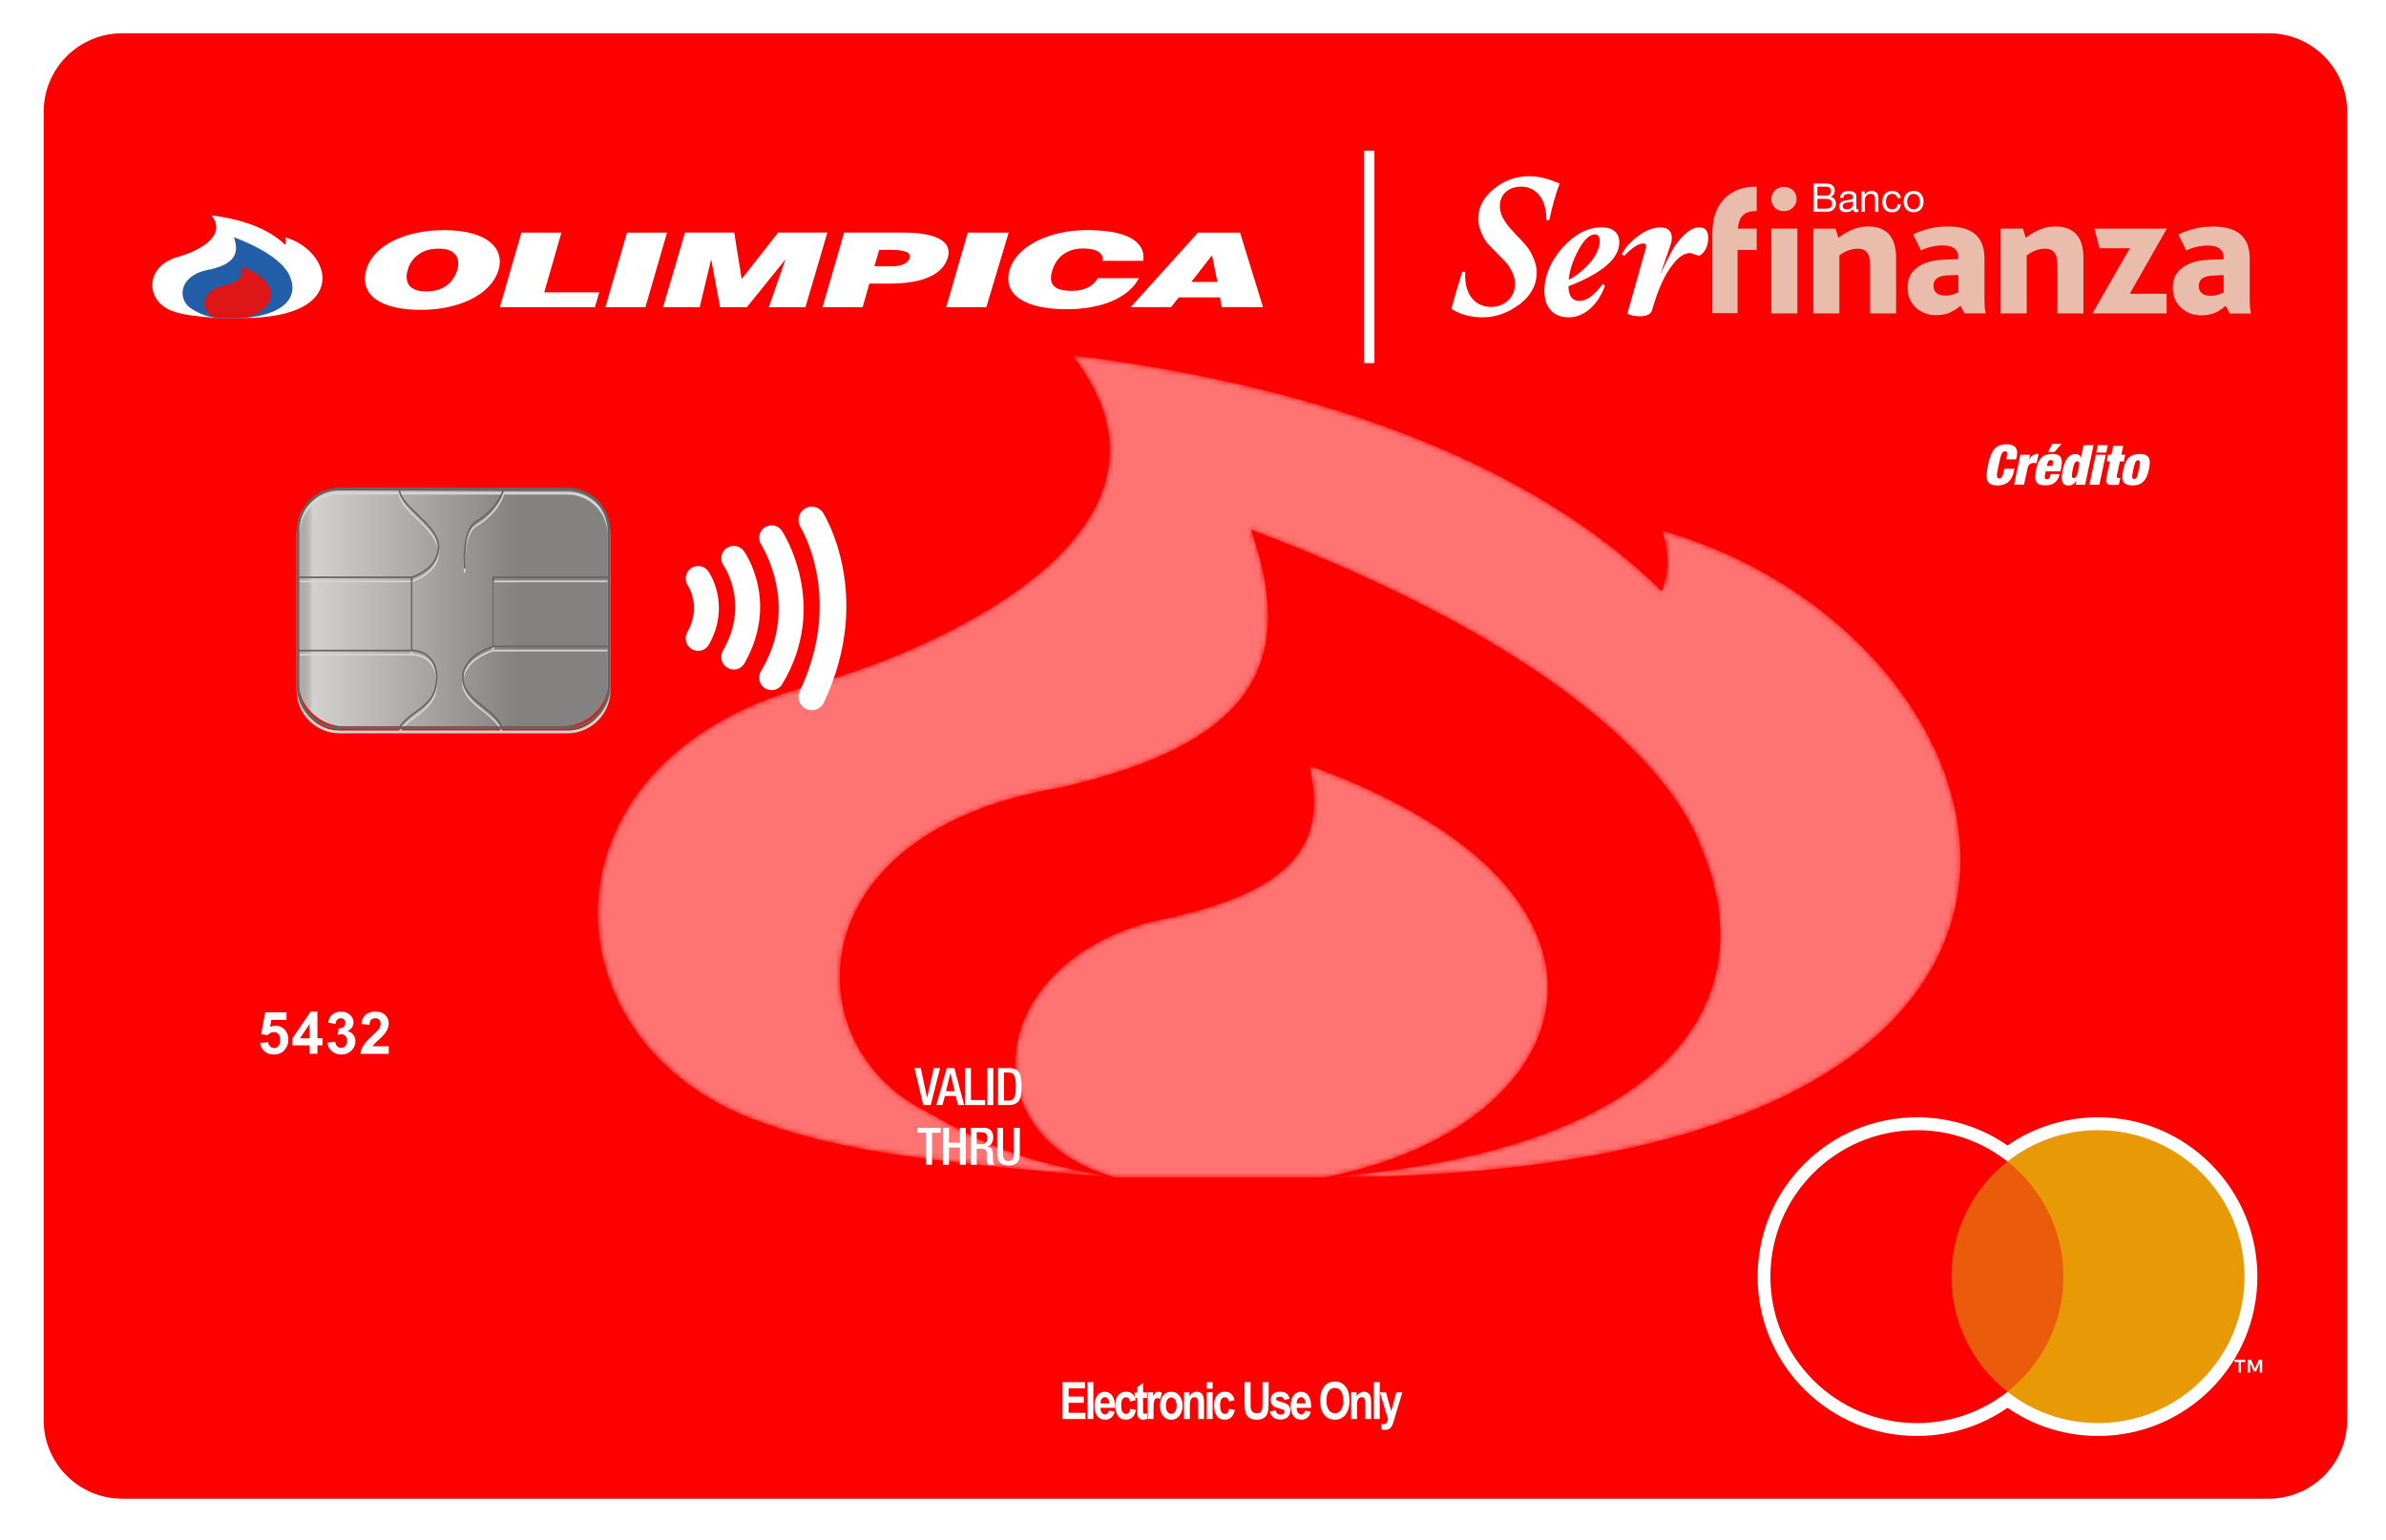 <?xml version="1.0" encoding="utf-8"?>
<!-- Generator: Adobe Illustrator 28.1.0, SVG Export Plug-In . SVG Version: 6.00 Build 0)  -->
<svg version="1.1" id="Capa_1" xmlns="http://www.w3.org/2000/svg" xmlns:xlink="http://www.w3.org/1999/xlink" x="0px" y="0px"
	 viewBox="0 0 463.2 298.99" style="enable-background:new 0 0 463.2 298.99;" xml:space="preserve">
<style type="text/css">
	.st0{clip-path:url(#SVGID_00000088122507203213672620000009595541139688989363_);fill:#FF0000;}
	.st1{opacity:0.45;}
	.st2{filter:url(#Adobe_OpacityMaskFilter);}
	
		.st3{clip-path:url(#SVGID_00000170958337773928593440000013812893823140857527_);fill:url(#SVGID_00000103260124515055242740000011940657416415953815_);}
	
		.st4{clip-path:url(#SVGID_00000170958337773928593440000013812893823140857527_);mask:url(#SVGID_00000012458473222321708470000010380405737588728230_);fill:url(#SVGID_00000013885747032649947920000008760550356612797343_);}
	.st5{filter:url(#Adobe_OpacityMaskFilter_00000049907548564498722070000006814485038111913887_);}
	
		.st6{clip-path:url(#SVGID_00000165938876770276135070000011693841991156194444_);fill:url(#SVGID_00000122707900253943320270000014863027857762232755_);}
	
		.st7{clip-path:url(#SVGID_00000165938876770276135070000011693841991156194444_);mask:url(#SVGID_00000023967729854000424980000002566098561226424471_);fill:url(#SVGID_00000145058397862339752500000000857751060296316566_);}
	.st8{fill:none;}
	.st9{fill:#FFFFFF;}
	.st10{fill-rule:evenodd;clip-rule:evenodd;fill:#FFFFFF;}
	.st11{fill:#235FA9;}
	.st12{fill:#DE1617;}
	.st13{fill:#A7120B;}
	.st14{fill:#EABCAC;}
	.st15{fill:#FFFFFF;stroke:#FFFFFF;stroke-width:2.001;stroke-miterlimit:10;}
	.st16{fill:#EA5B0C;}
	.st17{fill:#FF0000;}
	.st18{fill:#E89906;}
	.st19{fill:url(#SVGID_00000005258184769950116740000006472727455569387943_);}
	.st20{fill:#D6D5D4;}
	.st21{fill:#666462;}
	.st22{fill:none;stroke:#FFFFFF;stroke-width:5.181;stroke-linecap:round;stroke-linejoin:round;stroke-miterlimit:10;}
	.st23{fill:none;stroke:#FFFFFF;stroke-width:4.835;stroke-linecap:round;stroke-linejoin:round;stroke-miterlimit:10;}
</style>
<g>
	<g>
		<g>
			<defs>
				<path id="SVGID_1_" d="M455.65,275.78c0,8.42-6.82,15.24-15.24,15.24H23.72c-8.42,0-15.24-6.83-15.24-15.24V21.7
					c0-8.42,6.83-15.24,15.24-15.24h416.69c8.42,0,15.24,6.82,15.24,15.24V275.78z"/>
			</defs>
			<clipPath id="SVGID_00000052093008269961607880000009453004923145882256_">
				<use xlink:href="#SVGID_1_"  style="overflow:visible;"/>
			</clipPath>
			<path style="clip-path:url(#SVGID_00000052093008269961607880000009453004923145882256_);fill:#FF0000;" d="M22.62,291.02h417.96
				c8.33,0,15.07-6.75,15.07-15.07V21.52c0-8.33-6.75-15.07-15.07-15.07H22.62c-8.33,0-15.07,6.75-15.07,15.07v254.43
				C7.54,284.28,14.29,291.02,22.62,291.02z"/>
		</g>
		<g class="st1">
			<g>
				<defs>
					<path id="SVGID_00000098184352098265603980000005431094456454423987_" d="M322.55,103.01c1.46,3.18,1.59,8.11,0.06,11.79
						c-20.71-20.5-57.27-38.77-114.44-45.8c26.34,33.75-25.31,57.09-51.42,64.25c-53.82,14.64-51.65,69.9-8.78,84.74
						c16.37,5.94,35.56,7.82,68.11,10.65h0.24c-19.23-3.33-25.44-6.58-36.98-13.06c-25.09-12.79-24.83-54.11,26.52-62.63
						c34.2-7.92,47.05-21.73,36.98-50.1c56.62,21.36,81.31,45.13,87.45,61.78c12.86,30.49-7.27,58.92-73.02,63.99
						C425.21,228.38,395.1,123.49,322.55,103.01"/>
				</defs>
				<clipPath id="SVGID_00000035511149254944909120000006696044109198177199_">
					<use xlink:href="#SVGID_00000098184352098265603980000005431094456454423987_"  style="overflow:visible;"/>
				</clipPath>
				<defs>
					<filter id="Adobe_OpacityMaskFilter" filterUnits="userSpaceOnUse" x="33.79" y="-70.55" width="460.55" height="438.76">
						<feColorMatrix  type="matrix" values="1 0 0 0 0  0 1 0 0 0  0 0 1 0 0  0 0 0 1 0"/>
					</filter>
				</defs>
				
					<mask maskUnits="userSpaceOnUse" x="33.79" y="-70.55" width="460.55" height="438.76" id="SVGID_00000136374787120350998410000003633047877539095175_">
					<g class="st2">
						
							<radialGradient id="SVGID_00000103946260878215142570000014397259176624817055_" cx="-76.394" cy="268.129" r="1.792" gradientTransform="matrix(-48.657 -84.276 -84.276 48.657 19137.805 -19294.506)" gradientUnits="userSpaceOnUse">
							<stop  offset="0" style="stop-color:#FFFFFF"/>
							<stop  offset="1" style="stop-color:#000000"/>
						</radialGradient>
						
							<polygon style="clip-path:url(#SVGID_00000035511149254944909120000006696044109198177199_);fill:url(#SVGID_00000103946260878215142570000014397259176624817055_);" points="
							183.49,368.21 33.79,108.92 344.64,-70.55 494.34,188.74 						"/>
					</g>
				</mask>
				
					<radialGradient id="SVGID_00000122708757984017747970000008718632484170132890_" cx="-76.394" cy="268.129" r="1.792" gradientTransform="matrix(-48.657 -84.276 -84.276 48.657 19137.805 -19294.506)" gradientUnits="userSpaceOnUse">
					<stop  offset="0" style="stop-color:#FFFFFF"/>
					<stop  offset="1" style="stop-color:#FFFFFF"/>
				</radialGradient>
				
					<polygon style="clip-path:url(#SVGID_00000035511149254944909120000006696044109198177199_);mask:url(#SVGID_00000136374787120350998410000003633047877539095175_);fill:url(#SVGID_00000122708757984017747970000008718632484170132890_);" points="
					183.49,368.21 33.79,108.92 344.64,-70.55 494.34,188.74 				"/>
			</g>
			<g>
				<defs>
					<path id="SVGID_00000063608553165083355710000007586650344171422085_" d="M257.04,228.65c50.56-9.69,65.93-55.26-2.89-79.99
						c3.96,16.22-4.31,25.08-30.51,30.29c-32.44,8.5-35.58,41.7-7.18,49.7H257.04z"/>
				</defs>
				<clipPath id="SVGID_00000171694768330514405820000015977610565501347475_">
					<use xlink:href="#SVGID_00000063608553165083355710000007586650344171422085_"  style="overflow:visible;"/>
				</clipPath>
				<defs>
					
						<filter id="Adobe_OpacityMaskFilter_00000103969635241304479190000014267348623916901018_" filterUnits="userSpaceOnUse" x="153.43" y="90.24" width="204.19" height="196.82">
						<feColorMatrix  type="matrix" values="1 0 0 0 0  0 1 0 0 0  0 0 1 0 0  0 0 0 1 0"/>
					</filter>
				</defs>
				
					<mask maskUnits="userSpaceOnUse" x="153.43" y="90.24" width="204.19" height="196.82" id="SVGID_00000148627670486585947600000002122225711519751066_">
					<g style="filter:url(#Adobe_OpacityMaskFilter_00000103969635241304479190000014267348623916901018_);">
						
							<radialGradient id="SVGID_00000093875270126209044560000013151808875052143542_" cx="-76.394" cy="268.129" r="1.791" gradientTransform="matrix(-48.657 -84.276 -84.276 48.657 19137.805 -19294.506)" gradientUnits="userSpaceOnUse">
							<stop  offset="0" style="stop-color:#FFFFFF"/>
							<stop  offset="1" style="stop-color:#000000"/>
						</radialGradient>
						
							<polygon style="clip-path:url(#SVGID_00000171694768330514405820000015977610565501347475_);fill:url(#SVGID_00000093875270126209044560000013151808875052143542_);" points="
							221.79,287.07 153.43,168.66 289.25,90.24 357.61,208.65 						"/>
					</g>
				</mask>
				
					<radialGradient id="SVGID_00000016790305831912720620000009525264210800330132_" cx="-76.394" cy="268.129" r="1.791" gradientTransform="matrix(-48.657 -84.276 -84.276 48.657 19137.805 -19294.506)" gradientUnits="userSpaceOnUse">
					<stop  offset="0" style="stop-color:#FFFFFF"/>
					<stop  offset="1" style="stop-color:#FFFFFF"/>
				</radialGradient>
				
					<polygon style="clip-path:url(#SVGID_00000171694768330514405820000015977610565501347475_);mask:url(#SVGID_00000148627670486585947600000002122225711519751066_);fill:url(#SVGID_00000016790305831912720620000009525264210800330132_);" points="
					221.79,287.07 153.43,168.66 289.25,90.24 357.61,208.65 				"/>
			</g>
			<rect x="116.05" y="69.01" class="st8" width="264.54" height="159.64"/>
		</g>
		<path class="st8" d="M277.98,167.88"/>
		<g>
			<path class="st9" d="M389.56,88.77c0.19-0.87,0.08-1.13-0.31-1.13c-0.61,0-0.79,0.56-1.24,2.63c-0.44,2.07-0.49,2.63,0.12,2.63
				c0.49,0,0.69-0.43,1-1.88h1.93l-0.12,0.57c-0.46,2.15-1.83,2.67-3.11,2.67c-2.24,0-2.5-1.13-1.89-3.99
				c0.62-2.93,1.52-3.99,3.59-3.99c1.81,0,2.28,0.95,1.97,2.43l-0.11,0.48h-1.93L389.56,88.77z"/>
			<path class="st9" d="M392.23,88.3h1.87l-0.19,0.92h0.02c0.36-0.7,0.96-1.08,1.53-1.08h0.31l-0.39,1.81
				c-0.16-0.04-0.31-0.05-0.47-0.05c-0.69,0-1.14,0.27-1.3,1.03l-0.68,3.17h-1.93L392.23,88.3z"/>
			<path class="st9" d="M397.14,91.53l-0.16,0.76c-0.13,0.62,0.09,0.78,0.36,0.78c0.34,0,0.6-0.21,0.76-1.01h1.74
				c-0.15,0.7-0.44,1.25-0.89,1.62c-0.44,0.38-1.04,0.57-1.85,0.57c-1.87,0-2.29-0.84-1.83-3.05c0.47-2.23,1.39-3.06,3.13-3.06
				c1.55,0,2.18,0.69,1.74,2.79l-0.13,0.59H397.14z M398.48,90.22c0.13-0.61,0.07-0.89-0.34-0.89c-0.4,0-0.59,0.28-0.72,0.89
				l-0.05,0.26h1.06L398.48,90.22z M398.41,86.19h1.81l-1.37,1.57h-1.25L398.41,86.19z"/>
			<path class="st9" d="M404.49,86.44h1.94l-1.64,7.68h-1.87l0.17-0.79h-0.02c-0.38,0.64-0.84,0.95-1.53,0.95
				c-1.3,0-1.53-1.03-1.06-3.18c0.46-2.19,1.33-2.93,2.41-2.93c0.55,0,0.98,0.21,1.04,0.81h0.02L404.49,86.44z M402.6,92.82
				c0.44,0,0.61-0.36,0.87-1.61c0.27-1.26,0.25-1.62-0.2-1.62c-0.45,0-0.62,0.37-0.89,1.62C402.12,92.45,402.14,92.82,402.6,92.82z"
				/>
			<path class="st9" d="M406.86,88.3h1.94l-1.24,5.82h-1.94L406.86,88.3z M407.26,86.44h1.94l-0.31,1.44h-1.94L407.26,86.44z"/>
			<path class="st9" d="M409.24,88.3h0.65l0.36-1.71h1.94l-0.37,1.71h0.76l-0.28,1.3h-0.76l-0.59,2.77
				c-0.07,0.34,0.06,0.45,0.37,0.45h0.3l-0.28,1.29c-0.36,0.04-0.74,0.06-1.06,0.06c-1.18,0-1.6-0.19-1.33-1.48l0.66-3.1h-0.64
				L409.24,88.3z"/>
			<path class="st9" d="M414.03,94.26c-2.27,0-2.18-1.39-1.82-3.06c0.32-1.53,0.93-3.05,3.12-3.05c2.27,0,2.18,1.39,1.82,3.06
				C416.82,92.73,416.21,94.26,414.03,94.26z M414.3,93.01c0.44,0,0.6-0.35,0.91-1.81c0.32-1.47,0.29-1.82-0.15-1.82
				c-0.43,0-0.6,0.34-0.92,1.82C413.82,92.67,413.87,93.01,414.3,93.01z"/>
		</g>
		<g>
			<path class="st10" d="M169.75,51.72l0.93-3.2h2.21c1.64,0,4.09,0.18,3.71,1.52c-0.36,1.24-1.81,1.68-3.62,1.68H169.75z
				 M167.47,59.65l1.3-4.58h3.92c6.82,0,10.41-1.96,11.31-5.06c0.86-2.96-1.88-4.85-8.7-4.85h-11.43l-4.18,14.49H167.47z"/>
			<polygon class="st10" points="135.83,59.66 138.06,50.36 139.79,59.66 144.98,59.66 152.49,50.36 149.25,59.66 156.36,59.66 
				160.62,45.16 151.06,45.16 143.98,54.18 142.54,45.16 132.98,45.16 128.72,59.66 			"/>
			<path class="st10" d="M85.07,48.29c3.56-0.06,4.3,2.06,3.71,4.07c-0.71,2.43-2.6,4.23-6.07,4.23c-3.84,0-4.11-2.35-3.55-4.23
				C79.7,50.5,81.43,48.29,85.07,48.29 M86.19,44.69c-7.62,0-13.7,3-15.06,7.62c-1.47,5,2.83,7.86,10.52,7.86
				c7.25,0,13.69-2.82,15.15-7.82C97.94,48.48,94.94,44.69,86.19,44.69"/>
			<polygon class="st10" points="115.49,59.65 116.33,56.77 105.65,56.77 108.99,45.17 101.22,45.17 97.03,59.65 			"/>
			<polygon class="st10" points="125.3,59.65 129.49,45.17 121.72,45.17 117.53,59.65 			"/>
			<polygon class="st10" points="191.47,59.66 195.82,45.17 187.87,45.17 183.69,59.66 			"/>
			<path class="st10" d="M236.33,54.74h-5.06l4.02-5.16L236.33,54.74z M227.35,59.64l1.48-1.9h7.99l0.38,1.9h7.99l-4.46-14.47h-8.16
				L219.5,59.64H227.35z"/>
			<path class="st10" d="M221.95,50.64c0.48-3.75-3.18-5.96-10.93-5.96c-7.09,0-13.55,2.94-15,7.66c-1.45,4.75,2.72,7.71,11.1,7.71
				c6.7,0,12.08-2.27,13.98-6.04h-8c-0.74,1.4-2.34,2.47-5.02,2.47c-4.23,0-4.42-1.92-3.79-3.97c0.86-2.82,3.06-4.26,5.99-4.26
				c2.6,0,3.99,0.87,3.78,2.39H221.95z"/>
			<path class="st9" d="M47.13,61.76h-5.07c-4.07-0.35-6.46-0.59-8.51-1.33c-5.35-1.85-5.62-8.75,1.1-10.58
				c3.26-0.89,9.71-3.81,6.42-8.02c7.14,0.88,11.71,3.16,14.29,5.72c0.19-0.46,0.17-1.07-0.01-1.47
				C64.43,48.63,68.19,61.76,47.13,61.76"/>
			<path class="st11" d="M47.19,61.76c8.22-0.63,10.74-4.19,9.13-7.99c-0.77-2.08-3.85-5.05-10.92-7.71
				c1.26,3.54-0.35,5.27-4.62,6.26c-6.41,1.07-6.45,6.22-3.31,7.82c1.44,0.81,2.22,1.21,4.62,1.63H47.19z"/>
			<path class="st12" d="M47.18,61.76c6.31-1.21,8.23-6.9-0.36-9.99c0.5,2.03-0.54,3.13-3.81,3.78c-4.05,1.06-4.45,5.21-0.9,6.21
				H47.18z"/>
		</g>
		<path class="st8" d="M257.22,268.93"/>
		<path class="st13" d="M256.19,268.26"/>
		<path class="st9" d="M287.79,61.62c-2.24,0-4.24-0.53-5.94-1.59l-0.09-0.06l0.03-0.1c0.52-1.96,1.21-4.32,2.05-6.99l0.03-0.1h0.58
			l-0.01,0.15c-0.1,2.28,0.44,4.1,1.57,5.27c0.88,0.92,2.08,1.4,3.47,1.4c2.68,0,4.63-1.9,4.63-4.52c0-0.84-0.2-1.62-0.62-2.38
			c-0.41-0.81-0.76-1.35-1.1-1.7c-0.2-0.22-0.76-0.84-1.85-1.93c-0.74-0.7-1.29-1.29-1.77-1.81c-0.9-1.13-1.8-3.04-1.8-4.8
			c0-2.19,1.02-4.13,3.03-5.77c1.97-1.65,4.3-2.48,6.92-2.48c1.65,0,3.57,0.46,5.72,1.38l0.13,0.05l-0.05,0.13
			c-0.84,2.35-1.48,4.65-1.92,6.85l-0.02,0.12h-0.58V42.6c0-1.03-0.13-1.92-0.4-2.81c-0.49-1.77-2.07-3.55-4.48-3.55
			c-2.49,0-4.15,1.52-4.15,3.79c0,0.68,0.16,1.38,0.47,2.03c0.62,1.27,1.19,1.94,2.55,3.38c0.95,0.99,1.61,1.7,2.02,2.18
			c0.82,0.94,2.12,3.2,2.12,5.27c0,2.43-1.13,4.52-3.35,6.22C292.67,60.79,290.33,61.62,287.79,61.62"/>
		<path class="st9" d="M304.53,61.62c-2.95,0-4.72-1.9-4.72-5.08c0-2.94,1.17-5.77,3.49-8.41c2.36-2.64,4.92-3.99,7.62-3.99
			c2.18,0,3.44,1.06,3.44,2.92c0,3.13-3.32,6-9.88,8.53c0.06,1.92,0.76,2.85,2.14,2.85c1.37,0,2.85-1.08,4.43-3.19l0.09-0.13
			l0.43,0.36l-0.03,0.1C310.17,59.3,307.49,61.62,304.53,61.62 M309.63,45.51c-1.03,0-2.12,1.03-3.21,3.06
			c-1.06,1.93-1.7,3.87-1.89,5.76c1.38-0.68,2.74-1.75,4.02-3.19c1.33-1.49,2.01-2.99,2.01-4.44
			C310.57,46.11,310.25,45.51,309.63,45.51"/>
		<path class="st9" d="M318.34,61.42c-0.9,0-1.66-0.15-2.31-0.46l-0.11-0.05l0.03-0.12l3.49-12.33c0.15-0.5,0.17-0.85,0.04-1.02
			c-0.08-0.11-0.23-0.16-0.46-0.16c-0.91,0-2.13,0.78-3.63,2.33l-0.09,0.1l-0.43-0.36l0.05-0.1c0.69-1.29,1.77-2.47,3.21-3.5
			c1.43-1.06,2.85-1.59,4.22-1.59c0.85,0,1.49,0.27,1.85,0.77c0.44,0.6,0.47,1.53,0.09,2.68l-1.95,5.66l0.92-1.95l1.01-2.01
			c0.47-0.94,0.87-1.6,1.22-2.03c1.71-2.25,3.2-3.27,4.55-3.1h0.01c0.7,0,1.57,0.35,1.57,2.03c0,1.51-0.54,2.65-1.59,3.41L330,49.61
			l-0.42-0.01l-1.42-0.48c-1.01,0.01-2.03,0.59-3,1.72c-1.82,2.11-3.15,4.9-4.43,9.34C320.52,61,319.71,61.42,318.34,61.42"/>
		<g>
			<g>
				<path class="st14" d="M363.03,60.86h5.06v-10.8c0-4.04-1.85-6.09-5.48-6.09c-1.87,0-3.74,0.7-5.55,2.09l-0.16,0.13l-0.56-1.8
					h-4.32v16.47h5.06V49.6l0.06-0.04c0.99-0.78,2.33-1.27,3.49-1.27c2.11,0,2.41,1.62,2.41,3.37V60.86z"/>
				<path class="st14" d="M377.1,47.65c2.55,0,3.08,1.27,3.08,2.34v0.31l-2.8,0.11c-1.77,0.08-3.24,0.42-4.36,1.01
					c-1.86,0.98-2.72,2.4-2.72,4.44c0,3.1,2.34,5.34,5.56,5.34c1.77,0,3.23-0.55,4.58-1.73l0.14-0.12l0.79,1.5h4.12
					c-0.24-0.93-0.24-2.2-0.24-3.15V50.2c0-4.19-2.34-6.23-7.15-6.23c-2.38,0-4.58,0.51-6.71,1.55l1.54,3.11
					C374.11,48.02,375.7,47.65,377.1,47.65 M377.59,57.39c-1.42,0-2.23-0.68-2.23-1.88c0-0.73,0.25-1.21,0.81-1.57
					c0.46-0.29,1.14-0.45,2.05-0.48h0l1.96-0.07v3.35l-0.07,0.04C379.66,57.05,378.73,57.39,377.59,57.39"/>
				<path class="st14" d="M399.4,60.86h5.06v-10.8c0-4.04-1.85-6.09-5.49-6.09c-1.88,0-3.74,0.7-5.54,2.09l-0.16,0.13l-0.56-1.8
					h-4.32v16.47h5.06V49.6l0.05-0.04c1-0.78,2.33-1.27,3.49-1.27c2.11,0,2.41,1.62,2.41,3.37V60.86z"/>
				<polygon class="st14" points="406.2,60.86 420.61,60.86 420.61,57.04 413.46,57.04 420.65,44.39 406.59,44.39 407.58,48.21 
					413.46,48.21 				"/>
				<path class="st14" d="M428.59,47.68c2.55,0,3.08,1.27,3.08,2.34v0.31l-2.79,0.11c-1.77,0.07-3.24,0.41-4.37,1.01
					c-1.85,0.99-2.72,2.4-2.72,4.44c0,3.1,2.34,5.35,5.56,5.35c1.77,0,3.23-0.55,4.58-1.74l0.14-0.12l0.79,1.5h4.12
					c-0.24-0.93-0.24-2.21-0.24-3.15v-7.51c0-4.19-2.34-6.23-7.15-6.23c-2.39,0-4.58,0.51-6.71,1.55l1.54,3.11
					C425.61,48.05,427.2,47.68,428.59,47.68 M429.09,57.43c-1.42,0-2.23-0.69-2.23-1.88c0-0.73,0.25-1.21,0.81-1.57
					c0.47-0.29,1.14-0.45,2.05-0.48l1.96-0.08v3.34l-0.07,0.04C431.15,57.09,430.22,57.43,429.09,57.43"/>
				<rect x="343.86" y="44.39" class="st14" width="5.06" height="16.47"/>
				<path class="st14" d="M346.31,36.28c-1.38,0-2.46,1.03-2.46,2.35c0,1.36,1.06,2.38,2.46,2.38c1.36,0,2.47-1.07,2.47-2.38
					C348.78,37.29,347.72,36.28,346.31,36.28"/>
				<path class="st14" d="M338.51,41.66c0.82-0.68,2-0.7,2.52-0.66v-4.75c-1.31-0.04-3.67,0.15-5.64,1.75
					c-1.97,1.59-2.97,4.05-2.97,7.3v15.51h4.9V48.53h3.71v-4.14h-3.67C337.47,43.37,337.76,42.28,338.51,41.66"/>
			</g>
		</g>
		<path class="st9" d="M354.09,35.65c0.12,0,0.24,0,0.38,0c0.14,0,0.27,0.01,0.4,0.02c0.13,0.01,0.26,0.03,0.37,0.06
			c0.12,0.03,0.21,0.06,0.3,0.12c0.18,0.11,0.33,0.25,0.46,0.44c0.13,0.19,0.19,0.42,0.19,0.7c0,0.29-0.07,0.54-0.21,0.76
			c-0.14,0.21-0.34,0.37-0.6,0.47v0.01c0.34,0.07,0.6,0.22,0.77,0.46c0.18,0.24,0.27,0.52,0.27,0.86c0,0.2-0.04,0.39-0.11,0.58
			c-0.07,0.19-0.18,0.36-0.32,0.5c-0.14,0.15-0.32,0.26-0.52,0.35c-0.21,0.09-0.45,0.13-0.72,0.13h-2.65v-5.48H354.09z M354.29,38
			c0.41,0,0.71-0.07,0.89-0.22c0.18-0.15,0.27-0.36,0.27-0.66c0-0.19-0.03-0.35-0.09-0.46c-0.06-0.11-0.15-0.2-0.26-0.26
			c-0.11-0.06-0.23-0.1-0.37-0.12c-0.14-0.02-0.29-0.03-0.45-0.03h-1.46V38H354.29z M354.65,40.51c0.32,0,0.58-0.09,0.76-0.26
			c0.18-0.18,0.27-0.42,0.27-0.72c0-0.18-0.03-0.33-0.1-0.45c-0.06-0.12-0.15-0.21-0.27-0.28c-0.11-0.07-0.23-0.12-0.38-0.15
			c-0.14-0.03-0.29-0.04-0.44-0.04h-1.67v1.9H354.65z"/>
		<path class="st9" d="M360.77,41.11c-0.11,0.07-0.27,0.1-0.47,0.1c-0.17,0-0.3-0.05-0.4-0.14c-0.1-0.09-0.15-0.25-0.15-0.46
			c-0.18,0.22-0.39,0.37-0.62,0.46c-0.24,0.09-0.5,0.14-0.77,0.14c-0.18,0-0.35-0.02-0.51-0.06c-0.16-0.04-0.3-0.11-0.42-0.19
			c-0.12-0.09-0.21-0.2-0.28-0.34c-0.07-0.14-0.1-0.31-0.1-0.51c0-0.22,0.04-0.41,0.12-0.55c0.07-0.14,0.18-0.26,0.3-0.35
			c0.13-0.09,0.27-0.16,0.43-0.2c0.16-0.05,0.33-0.08,0.49-0.11c0.18-0.04,0.35-0.06,0.51-0.08c0.16-0.02,0.3-0.04,0.43-0.08
			c0.12-0.03,0.22-0.08,0.29-0.15c0.07-0.06,0.11-0.16,0.11-0.28c0-0.14-0.03-0.26-0.08-0.34c-0.05-0.09-0.12-0.15-0.21-0.2
			c-0.08-0.05-0.18-0.08-0.28-0.09c-0.11-0.01-0.21-0.02-0.31-0.02c-0.28,0-0.51,0.05-0.69,0.16c-0.19,0.11-0.29,0.3-0.3,0.6h-0.65
			c0.01-0.25,0.06-0.45,0.15-0.62c0.09-0.17,0.21-0.3,0.36-0.41c0.16-0.11,0.33-0.18,0.53-0.22c0.2-0.05,0.41-0.07,0.64-0.07
			c0.18,0,0.36,0.01,0.53,0.04c0.18,0.03,0.34,0.08,0.48,0.16c0.14,0.08,0.26,0.19,0.35,0.33c0.09,0.14,0.13,0.33,0.13,0.56v2.04
			c0,0.15,0.01,0.27,0.03,0.34c0.02,0.07,0.08,0.11,0.18,0.11c0.06,0,0.12-0.01,0.2-0.03V41.11z M359.71,39.08
			c-0.08,0.06-0.19,0.11-0.32,0.13c-0.13,0.03-0.27,0.05-0.42,0.07c-0.14,0.02-0.29,0.04-0.44,0.06c-0.15,0.02-0.28,0.06-0.4,0.11
			c-0.12,0.05-0.21,0.12-0.29,0.22c-0.08,0.09-0.11,0.22-0.11,0.39c0,0.11,0.02,0.2,0.07,0.27c0.04,0.07,0.1,0.13,0.17,0.18
			c0.07,0.05,0.15,0.08,0.24,0.1c0.09,0.02,0.19,0.03,0.29,0.03c0.21,0,0.4-0.03,0.55-0.09c0.15-0.06,0.28-0.13,0.38-0.22
			c0.1-0.09,0.17-0.19,0.21-0.29c0.05-0.11,0.07-0.2,0.07-0.3V39.08z"/>
		<path class="st9" d="M361.99,37.16v0.63h0.02c0.27-0.48,0.7-0.72,1.29-0.72c0.26,0,0.48,0.03,0.65,0.11
			c0.17,0.07,0.32,0.17,0.42,0.3c0.11,0.13,0.19,0.28,0.23,0.46c0.04,0.18,0.06,0.37,0.06,0.59v2.61h-0.65v-2.69
			c0-0.25-0.07-0.44-0.21-0.58c-0.14-0.14-0.34-0.22-0.59-0.22c-0.2,0-0.37,0.03-0.52,0.09c-0.15,0.06-0.27,0.15-0.36,0.26
			c-0.1,0.11-0.17,0.24-0.22,0.39c-0.05,0.15-0.07,0.32-0.07,0.5v2.24h-0.65v-3.97H361.99z"/>
		<path class="st9" d="M368.02,37.85c-0.16-0.14-0.38-0.21-0.66-0.21c-0.24,0-0.43,0.04-0.59,0.13c-0.16,0.09-0.29,0.2-0.38,0.35
			c-0.09,0.14-0.16,0.31-0.2,0.5c-0.04,0.19-0.06,0.38-0.06,0.58c0,0.19,0.02,0.36,0.06,0.54c0.04,0.17,0.11,0.33,0.2,0.46
			c0.09,0.14,0.21,0.25,0.36,0.33c0.15,0.08,0.32,0.12,0.53,0.12c0.32,0,0.57-0.08,0.75-0.25c0.18-0.17,0.3-0.41,0.33-0.71h0.67
			c-0.08,0.49-0.26,0.87-0.55,1.14c-0.29,0.27-0.69,0.4-1.2,0.4c-0.3,0-0.57-0.05-0.8-0.15c-0.23-0.09-0.43-0.23-0.58-0.41
			c-0.16-0.18-0.27-0.39-0.36-0.64c-0.08-0.25-0.12-0.52-0.12-0.82c0-0.3,0.04-0.57,0.12-0.83c0.08-0.26,0.19-0.49,0.35-0.68
			c0.15-0.19,0.35-0.34,0.58-0.45c0.24-0.11,0.51-0.17,0.82-0.17c0.23,0,0.44,0.03,0.64,0.08c0.2,0.05,0.37,0.14,0.52,0.25
			c0.15,0.11,0.27,0.26,0.37,0.43c0.1,0.17,0.16,0.37,0.18,0.61h-0.67C368.29,38.18,368.19,37.99,368.02,37.85"/>
		<path class="st9" d="M369.68,38.33c0.08-0.25,0.21-0.47,0.37-0.66c0.16-0.19,0.37-0.33,0.61-0.44c0.24-0.11,0.52-0.16,0.83-0.16
			c0.32,0,0.6,0.05,0.84,0.16c0.24,0.11,0.44,0.26,0.6,0.44c0.17,0.19,0.29,0.41,0.37,0.66c0.08,0.25,0.12,0.53,0.12,0.82
			c0,0.29-0.04,0.56-0.12,0.81c-0.08,0.25-0.2,0.47-0.37,0.66c-0.16,0.19-0.36,0.34-0.6,0.44s-0.52,0.16-0.84,0.16
			c-0.31,0-0.59-0.05-0.83-0.16c-0.24-0.1-0.44-0.25-0.61-0.44c-0.16-0.19-0.29-0.4-0.37-0.66c-0.08-0.25-0.12-0.52-0.12-0.81
			C369.55,38.86,369.6,38.58,369.68,38.33 M370.34,39.79c0.06,0.19,0.15,0.34,0.26,0.47c0.11,0.13,0.25,0.22,0.4,0.29
			c0.15,0.07,0.31,0.1,0.48,0.1c0.17,0,0.33-0.03,0.48-0.1c0.15-0.07,0.28-0.16,0.4-0.29c0.11-0.12,0.2-0.28,0.26-0.47
			c0.07-0.19,0.1-0.4,0.1-0.64c0-0.24-0.03-0.45-0.1-0.64c-0.06-0.19-0.15-0.35-0.26-0.47c-0.11-0.13-0.25-0.23-0.4-0.29
			c-0.15-0.07-0.31-0.1-0.48-0.1c-0.17,0-0.33,0.03-0.48,0.1c-0.15,0.07-0.28,0.16-0.4,0.29c-0.11,0.13-0.2,0.29-0.26,0.47
			c-0.07,0.19-0.1,0.4-0.1,0.64C370.24,39.39,370.28,39.6,370.34,39.79"/>
		<line class="st15" x1="265.82" y1="29.25" x2="265.82" y2="70.51"/>
		<g id="XMLID_00000039127398655967010100000004734927010006958227_">
			<path class="st9" d="M429.17,226.02c-5.84-5.84-13.61-9.06-21.88-9.06c-3.53,0-6.99,0.59-10.29,1.75
				c-2.59,0.91-5.03,2.16-7.28,3.72c-2.25-1.56-4.7-2.81-7.28-3.72c-3.3-1.16-6.76-1.75-10.29-1.75c-8.26,0-16.03,3.22-21.88,9.06
				c-5.84,5.84-9.06,13.61-9.06,21.88c0,8.26,3.22,16.04,9.06,21.88c5.84,5.84,13.61,9.06,21.88,9.06c3.53,0,6.99-0.59,10.29-1.75
				c2.59-0.91,5.03-2.16,7.28-3.72c2.25,1.56,4.7,2.81,7.28,3.72c3.3,1.16,6.76,1.75,10.29,1.75c8.26,0,16.03-3.22,21.88-9.06
				c5.84-5.84,9.06-13.61,9.06-21.88S435.01,231.87,429.17,226.02z"/>
			<rect x="377.27" y="225.54" class="st16" width="24.89" height="44.73"/>
			<path id="XMLID_00000143615648923936500160000007442932643121252267_" class="st17" d="M378.85,247.9
				c0-9.07,4.25-17.15,10.86-22.36c-4.84-3.81-10.94-6.08-17.58-6.08c-15.71,0-28.44,12.74-28.44,28.44
				c0,15.71,12.73,28.44,28.44,28.44c6.64,0,12.74-2.27,17.58-6.08C383.09,265.06,378.85,256.98,378.85,247.9z"/>
			<path class="st9" d="M435.05,266.54v-2.06h0.83v-0.42h-2.12v0.42h0.83v2.06H435.05z M439.16,266.54v-2.49h-0.65l-0.75,1.71
				l-0.75-1.71h-0.65v2.49h0.46v-1.88l0.7,1.62H438l0.7-1.62v1.88H439.16z"/>
			<path class="st18" d="M435.73,247.9c0,15.71-12.73,28.44-28.44,28.44c-6.64,0-12.74-2.27-17.58-6.08
				c6.62-5.21,10.86-13.29,10.86-22.36s-4.25-17.15-10.86-22.36c4.84-3.81,10.94-6.08,17.58-6.08
				C423,219.46,435.73,232.19,435.73,247.9z"/>
		</g>
		<g>
			
				<linearGradient id="SVGID_00000052095341609630577260000013376667128166967725_" gradientUnits="userSpaceOnUse" x1="57.854" y1="117.869" x2="118.223" y2="117.869">
				<stop  offset="0" style="stop-color:#ADABA7"/>
				<stop  offset="0.021" style="stop-color:#AFADA9"/>
				<stop  offset="0.031" style="stop-color:#B6B4B1"/>
				<stop  offset="0.04" style="stop-color:#C3C1BF"/>
				<stop  offset="0.047" style="stop-color:#D3D1D0"/>
				<stop  offset="0.704" style="stop-color:#848280"/>
			</linearGradient>
			<path style="fill:url(#SVGID_00000052095341609630577260000013376667128166967725_);" d="M109.21,141.05H66.87
				c-4.98,0-9.01-4.04-9.01-9.01V103.7c0-4.98,4.04-9.01,9.01-9.01h42.34c4.98,0,9.01,4.04,9.01,9.01v28.34
				C118.22,137.02,114.19,141.05,109.21,141.05z"/>
			<path class="st20" d="M110.15,95.49H65.93c-4.6,0-8.35,3.75-8.35,8.35v30.21c0,4.6,3.75,8.35,8.35,8.35h44.22
				c4.6,0,8.35-3.75,8.35-8.35v-30.21C118.49,99.23,114.75,95.49,110.15,95.49z M117.95,103.83v8.91H95.57v13.46
				c-0.38,0.12-1.61,0.54-2.87,1.37c-1.97,1.3-3.01,2.97-3.01,4.84c0,2.56,2.01,4.16,3.96,5.7c1.4,1.11,2.83,2.25,3.53,3.73H77.9
				c0.8-1.1,1.88-1.89,2.92-2.67c2.02-1.49,4.11-3.03,4.11-6.69c0-1.86-0.52-3.29-1.54-4.25c-1.23-1.16-2.8-1.27-3.32-1.28v-13.93
				c0.79-0.26,5.22-1.88,5.22-5.99c0-2.42-2.14-4.47-4.21-6.46c-1.65-1.58-3.21-3.08-3.38-4.54h19.82c-0.28,0.9-1.42,3.67-5.29,6.01
				c-1.16,0.75-1.87,2.52-2.13,5.27c-0.19,2.02-0.05,3.85-0.05,3.87l0.32-0.03c-0.01-0.07-0.54-7.18,2.03-8.84
				c4.13-2.5,5.22-5.43,5.45-6.28h12.29C114.45,96.03,117.95,99.53,117.95,103.83z M117.95,126.16H95.89v-13.1h22.06V126.16z
				 M65.93,96.03h11.45c0.17,1.59,1.78,3.14,3.48,4.77c2.02,1.94,4.11,3.95,4.11,6.23c0,4.08-4.66,5.58-5.07,5.71H58.13v-8.91
				C58.13,99.53,61.63,96.03,65.93,96.03z M58.13,113.07h21.63v13.89H58.13V113.07z M58.13,134.04v-6.76h21.95v0
				c0.48,0.01,1.97,0.12,3.1,1.19c0.95,0.9,1.43,2.25,1.43,4.02c0,3.5-1.93,4.92-3.98,6.43c-1.13,0.83-2.29,1.69-3.13,2.93H65.93
				C61.63,141.85,58.13,138.35,58.13,134.04z M110.15,141.85H97.53c-0.7-1.62-2.21-2.82-3.68-3.99c-1.97-1.56-3.84-3.04-3.84-5.45
				c0-4.12,5.36-5.82,5.74-5.93h22.2v7.56C117.95,138.35,114.45,141.85,110.15,141.85z"/>
			<path class="st21" d="M110.15,94.69H65.93c-4.6,0-8.35,3.75-8.35,8.35v30.21c0,4.6,3.75,8.35,8.35,8.35h44.22
				c4.6,0,8.35-3.75,8.35-8.35v-30.21C118.49,98.43,114.75,94.69,110.15,94.69z M117.95,103.04v8.91H95.57v13.46
				c-0.38,0.12-1.61,0.54-2.87,1.37c-1.97,1.3-3.01,2.97-3.01,4.84c0,2.56,2.01,4.16,3.96,5.7c1.4,1.11,2.83,2.25,3.53,3.73H77.9
				c0.8-1.1,1.88-1.89,2.92-2.67c2.02-1.49,4.11-3.03,4.11-6.69c0-1.86-0.52-3.29-1.54-4.25c-1.23-1.16-2.8-1.27-3.32-1.28v-13.93
				c0.79-0.26,5.22-1.88,5.22-5.99c0-2.42-2.14-4.47-4.21-6.46c-1.65-1.58-3.21-3.08-3.38-4.54h19.82c-0.28,0.9-1.42,3.67-5.29,6.01
				c-1.16,0.75-1.87,2.52-2.13,5.27c-0.19,2.02-0.05,3.85-0.05,3.87l0.32-0.03c-0.01-0.07-0.54-7.18,2.03-8.84
				c4.13-2.5,5.22-5.43,5.45-6.28h12.29C114.45,95.23,117.95,98.73,117.95,103.04z M117.95,125.37H95.89v-13.1h22.06V125.37z
				 M65.93,95.23h11.45c0.17,1.59,1.78,3.14,3.48,4.77c2.02,1.94,4.11,3.95,4.11,6.23c0,4.08-4.66,5.58-5.07,5.71H58.13v-8.91
				C58.13,98.73,61.63,95.23,65.93,95.23z M58.13,112.27h21.63v13.89H58.13V112.27z M58.13,133.25v-6.76h21.95v0
				c0.48,0.01,1.97,0.12,3.1,1.19c0.95,0.9,1.43,2.25,1.43,4.02c0,3.5-1.93,4.92-3.98,6.43c-1.13,0.83-2.29,1.69-3.13,2.93H65.93
				C61.63,141.05,58.13,137.55,58.13,133.25z M110.15,141.05H97.53c-0.7-1.62-2.21-2.82-3.68-3.99c-1.97-1.56-3.84-3.04-3.84-5.45
				c0-4.12,5.36-5.82,5.74-5.93h22.2v7.56C117.95,137.55,114.45,141.05,110.15,141.05z"/>
		</g>
		<g>
			<path class="st9" d="M206.27,275.55v-7.16h4.36v1.21h-3.18v1.59h2.95v1.21h-2.95v1.94h3.28v1.21H206.27z"/>
			<path class="st9" d="M211.13,275.55v-7.16h1.13v7.16H211.13z"/>
			<path class="st9" d="M215.28,273.91l1.12,0.23c-0.15,0.52-0.38,0.91-0.7,1.16c-0.32,0.25-0.7,0.38-1.15,0.38
				c-0.63,0-1.12-0.21-1.46-0.63c-0.4-0.49-0.61-1.17-0.61-2.06c0-0.87,0.2-1.56,0.61-2.08c0.35-0.44,0.79-0.66,1.34-0.66
				c0.61,0,1.09,0.23,1.43,0.68c0.4,0.52,0.6,1.28,0.6,2.28l0,0.16h-2.82c0.01,0.41,0.1,0.73,0.28,0.96
				c0.18,0.23,0.39,0.34,0.64,0.34C214.92,274.65,215.16,274.4,215.28,273.91z M215.34,272.52c-0.01-0.41-0.1-0.71-0.26-0.91
				c-0.16-0.2-0.36-0.31-0.58-0.31c-0.24,0-0.44,0.11-0.6,0.32c-0.17,0.22-0.25,0.52-0.24,0.9H215.34z"/>
			<path class="st9" d="M220.48,271.9l-1.11,0.24c-0.08-0.54-0.34-0.82-0.77-0.82c-0.28,0-0.5,0.12-0.67,0.35
				c-0.17,0.24-0.26,0.63-0.26,1.19c0,0.62,0.08,1.05,0.25,1.31c0.17,0.25,0.4,0.38,0.68,0.38c0.21,0,0.39-0.07,0.52-0.22
				c0.14-0.14,0.24-0.4,0.29-0.77l1.11,0.23c-0.23,1.25-0.88,1.88-1.97,1.88c-0.69,0-1.21-0.26-1.54-0.79
				c-0.34-0.53-0.5-1.16-0.5-1.91c0-0.89,0.19-1.57,0.57-2.03c0.38-0.46,0.88-0.7,1.49-0.7c0.5,0,0.91,0.13,1.22,0.4
				C220.12,270.9,220.35,271.32,220.48,271.9z"/>
			<path class="st9" d="M222.68,270.37v1.09h-0.77v2.09c0,0.45,0.01,0.72,0.03,0.79c0.05,0.13,0.14,0.2,0.28,0.2
				c0.1,0,0.25-0.04,0.45-0.13l0.1,1.06c-0.26,0.14-0.56,0.21-0.88,0.21c-0.29,0-0.52-0.07-0.69-0.21
				c-0.17-0.14-0.29-0.33-0.35-0.59c-0.05-0.19-0.07-0.57-0.07-1.15v-2.26h-0.52v-1.09h0.52v-1.03l1.13-0.8v1.83H222.68z"/>
			<path class="st9" d="M223.94,275.55h-1.13v-5.19h1.05v0.74c0.18-0.35,0.34-0.57,0.48-0.69c0.14-0.11,0.31-0.17,0.49-0.17
				c0.26,0,0.5,0.09,0.74,0.26l-0.35,1.2c-0.19-0.15-0.36-0.22-0.53-0.22c-0.16,0-0.29,0.06-0.41,0.17
				c-0.12,0.12-0.2,0.33-0.26,0.63c-0.05,0.3-0.08,0.86-0.08,1.67V275.55z"/>
			<path class="st9" d="M225.19,272.89c0-0.51,0.1-0.97,0.3-1.39c0.2-0.42,0.47-0.73,0.79-0.94c0.33-0.21,0.69-0.31,1.1-0.31
				c0.68,0,1.22,0.27,1.61,0.81c0.39,0.54,0.59,1.16,0.59,1.88c0,0.54-0.1,1.02-0.31,1.45c-0.2,0.43-0.47,0.75-0.8,0.97
				c-0.33,0.22-0.69,0.33-1.09,0.33c-0.63,0-1.16-0.24-1.57-0.72C225.4,274.47,225.19,273.78,225.19,272.89z M226.34,272.96
				c0,0.53,0.1,0.92,0.31,1.19c0.21,0.27,0.45,0.4,0.74,0.4c0.28,0,0.53-0.14,0.73-0.41c0.2-0.27,0.3-0.67,0.3-1.2
				c0-0.52-0.1-0.91-0.31-1.18s-0.45-0.41-0.74-0.41c-0.28,0-0.53,0.14-0.73,0.41C226.44,272.04,226.34,272.44,226.34,272.96z"/>
			<path class="st9" d="M233.73,275.55h-1.13v-2.65c0-0.53-0.02-0.89-0.06-1.06c-0.04-0.18-0.12-0.31-0.24-0.41
				c-0.12-0.09-0.25-0.14-0.39-0.14c-0.19,0-0.36,0.06-0.51,0.18c-0.15,0.12-0.26,0.29-0.32,0.51c-0.06,0.22-0.09,0.62-0.09,1.22
				v2.35h-1.13v-5.19h1.05v0.76c0.19-0.29,0.39-0.51,0.63-0.66c0.23-0.15,0.49-0.22,0.77-0.22c0.33,0,0.61,0.09,0.83,0.26
				c0.23,0.17,0.38,0.39,0.47,0.66c0.09,0.27,0.13,0.66,0.13,1.17V275.55z"/>
			<path class="st9" d="M234.28,269.66v-1.27h1.13v1.27H234.28z M234.28,275.55v-5.19h1.13v5.19H234.28z"/>
			<path class="st9" d="M239.67,271.9l-1.11,0.24c-0.08-0.54-0.34-0.82-0.77-0.82c-0.28,0-0.5,0.12-0.67,0.35
				c-0.17,0.24-0.26,0.63-0.26,1.19c0,0.62,0.08,1.05,0.25,1.31c0.17,0.25,0.4,0.38,0.68,0.38c0.21,0,0.39-0.07,0.52-0.22
				c0.14-0.14,0.24-0.4,0.29-0.77l1.11,0.23c-0.23,1.25-0.88,1.88-1.97,1.88c-0.69,0-1.21-0.26-1.54-0.79
				c-0.34-0.53-0.5-1.16-0.5-1.91c0-0.89,0.19-1.57,0.57-2.03c0.38-0.46,0.88-0.7,1.49-0.7c0.5,0,0.91,0.13,1.22,0.4
				C239.31,270.9,239.53,271.32,239.67,271.9z"/>
			<path class="st9" d="M241.6,268.39h1.18v3.88c0,0.6,0.01,1,0.04,1.18c0.05,0.32,0.18,0.56,0.37,0.73
				c0.2,0.17,0.46,0.26,0.78,0.26c0.27,0,0.5-0.06,0.67-0.18c0.17-0.12,0.29-0.29,0.36-0.51c0.06-0.22,0.1-0.68,0.1-1.39v-3.96h1.18
				v3.76c0,0.96-0.05,1.66-0.15,2.08c-0.1,0.43-0.33,0.78-0.69,1.04c-0.36,0.27-0.83,0.4-1.42,0.4c-0.61,0-1.09-0.11-1.43-0.33
				c-0.34-0.22-0.59-0.53-0.75-0.93c-0.15-0.4-0.23-1.13-0.23-2.21V268.39z"/>
			<path class="st9" d="M246.53,274.08l1.13-0.21c0.1,0.54,0.4,0.82,0.91,0.82c0.27,0,0.47-0.05,0.61-0.16
				c0.13-0.1,0.2-0.24,0.2-0.41c0-0.11-0.03-0.2-0.09-0.27c-0.06-0.07-0.18-0.12-0.37-0.17c-0.92-0.25-1.51-0.48-1.76-0.7
				c-0.31-0.28-0.47-0.66-0.47-1.14s0.15-0.87,0.46-1.16c0.31-0.29,0.75-0.44,1.33-0.44c0.56,0,0.98,0.11,1.27,0.32
				s0.49,0.57,0.61,1.05l-1.06,0.24c-0.09-0.42-0.36-0.63-0.8-0.63c-0.28,0-0.47,0.04-0.59,0.12c-0.12,0.08-0.18,0.18-0.18,0.31
				c0,0.11,0.05,0.21,0.16,0.28c0.11,0.08,0.44,0.2,1,0.35c0.63,0.18,1.05,0.39,1.28,0.64c0.22,0.25,0.33,0.58,0.33,1
				c0,0.5-0.17,0.92-0.52,1.24c-0.34,0.33-0.82,0.49-1.42,0.49c-0.55,0-1-0.14-1.35-0.41C246.87,275,246.64,274.6,246.53,274.08z"/>
			<path class="st9" d="M253.36,273.91l1.12,0.23c-0.15,0.52-0.38,0.91-0.7,1.16c-0.32,0.25-0.7,0.38-1.15,0.38
				c-0.63,0-1.12-0.21-1.46-0.63c-0.4-0.49-0.61-1.17-0.61-2.06c0-0.87,0.2-1.56,0.61-2.08c0.35-0.44,0.79-0.66,1.34-0.66
				c0.61,0,1.09,0.23,1.43,0.68c0.4,0.52,0.6,1.28,0.6,2.28l0,0.16h-2.82c0.01,0.41,0.1,0.73,0.28,0.96
				c0.18,0.23,0.39,0.34,0.64,0.34C252.99,274.65,253.24,274.4,253.36,273.91z M253.42,272.52c-0.01-0.41-0.1-0.71-0.26-0.91
				c-0.16-0.2-0.36-0.31-0.58-0.31c-0.24,0-0.44,0.11-0.6,0.32c-0.17,0.22-0.25,0.52-0.24,0.9H253.42z"/>
			<path class="st9" d="M256.29,272.02c0-0.85,0.13-1.56,0.38-2.11c0.25-0.55,0.58-0.96,0.99-1.23c0.41-0.27,0.9-0.41,1.48-0.41
				c0.84,0,1.52,0.32,2.05,0.96c0.53,0.64,0.79,1.56,0.79,2.74c0,1.2-0.28,2.13-0.84,2.81c-0.49,0.6-1.16,0.89-2,0.89
				c-0.85,0-1.52-0.29-2.01-0.88C256.57,274.12,256.29,273.19,256.29,272.02z M257.51,271.97c0,0.82,0.16,1.44,0.47,1.85
				c0.31,0.41,0.7,0.62,1.16,0.62c0.47,0,0.85-0.2,1.16-0.61c0.31-0.41,0.46-1.04,0.46-1.88c0-0.83-0.15-1.44-0.45-1.84
				c-0.3-0.4-0.69-0.6-1.17-0.6c-0.48,0-0.88,0.2-1.18,0.6C257.67,270.51,257.51,271.13,257.51,271.97z"/>
			<path class="st9" d="M266.18,275.55h-1.13v-2.65c0-0.53-0.02-0.89-0.06-1.06c-0.04-0.18-0.12-0.31-0.24-0.41
				s-0.25-0.14-0.39-0.14c-0.19,0-0.36,0.06-0.51,0.18c-0.15,0.12-0.26,0.29-0.32,0.51s-0.09,0.62-0.09,1.22v2.35h-1.13v-5.19h1.05
				v0.76c0.19-0.29,0.39-0.51,0.63-0.66c0.23-0.15,0.49-0.22,0.77-0.22c0.33,0,0.61,0.09,0.83,0.26c0.23,0.17,0.38,0.39,0.47,0.66
				c0.09,0.27,0.13,0.66,0.13,1.17V275.55z"/>
			<path class="st9" d="M266.72,275.55v-7.16h1.13v7.16H266.72z"/>
			<path class="st9" d="M267.87,270.37h1.2l1.01,3.68l0.99-3.68h1.17l-1.5,4.99l-0.29,0.97c-0.13,0.36-0.25,0.63-0.38,0.8
				c-0.13,0.17-0.29,0.3-0.48,0.39c-0.19,0.09-0.43,0.14-0.72,0.14c-0.22,0-0.43-0.03-0.64-0.08l-0.1-1.07
				c0.18,0.04,0.33,0.06,0.47,0.06c0.21,0,0.39-0.07,0.53-0.21c0.14-0.14,0.25-0.4,0.34-0.78L267.87,270.37z"/>
		</g>
		<g>
			<g>
				<path class="st9" d="M179.8,219.97h-1.71V219h4.53v0.97h-1.68v6.21h-1.15V219.97z"/>
				<path class="st9" d="M183.08,219h1.15v2.88h2.11V219h1.15v7.18h-1.15v-3.34h-2.11v3.34h-1.15V219z"/>
				<path class="st9" d="M188.47,219H191c1.01,0,1.82,0.5,1.82,1.85c0,0.92-0.41,1.64-1.2,1.76v0.02c0.71,0.07,1.09,0.46,1.13,1.47
					c0.01,0.46,0.02,1.03,0.04,1.46c0.02,0.35,0.19,0.52,0.34,0.62h-1.3c-0.11-0.13-0.16-0.35-0.19-0.63
					c-0.04-0.43-0.03-0.83-0.05-1.36c-0.02-0.78-0.26-1.13-1.05-1.13h-0.93v3.12h-1.15V219z M190.53,222.2
					c0.73,0,1.15-0.44,1.15-1.17c0-0.76-0.33-1.17-1.09-1.17h-0.98v2.33H190.53z"/>
				<path class="st9" d="M194.72,219v5.15c0,0.9,0.36,1.31,1.06,1.31c0.68,0,1.05-0.4,1.05-1.31V219h1.15v5.06
					c0,1.66-0.82,2.26-2.19,2.26c-1.38,0-2.2-0.6-2.2-2.26V219H194.72z"/>
			</g>
			<g>
				<path class="st9" d="M177.53,207.4h1.22l1.22,5.73h0.02l1.29-5.73h1.22l-1.81,7.18h-1.46L177.53,207.4z"/>
				<path class="st9" d="M183.81,207.4h1.47l1.89,7.18h-1.2l-0.44-1.76h-2.1l-0.46,1.76h-1.2L183.81,207.4z M185.34,211.9
					l-0.82-3.54h-0.02l-0.85,3.54H185.34z"/>
				<path class="st9" d="M187.34,207.4h1.15v6.21h2.77v0.97h-3.92V207.4z"/>
				<path class="st9" d="M191.68,207.4h1.15v7.18h-1.15V207.4z"/>
				<path class="st9" d="M193.76,207.4h2.04c2.25,0,2.53,1.47,2.53,3.59s-0.28,3.59-2.53,3.59h-2.04V207.4z M194.91,213.71h0.95
					c0.95,0,1.34-0.62,1.34-2.72c0-2.02-0.34-2.72-1.34-2.72h-0.95V213.71z"/>
			</g>
		</g>
		<g>
			<path class="st9" d="M50.5,202.53l1.56-0.16c0.04,0.35,0.18,0.63,0.4,0.84c0.22,0.21,0.47,0.31,0.76,0.31
				c0.33,0,0.6-0.13,0.83-0.4c0.23-0.27,0.34-0.66,0.34-1.2c0-0.5-0.11-0.88-0.34-1.13c-0.22-0.25-0.52-0.38-0.88-0.38
				c-0.45,0-0.85,0.2-1.21,0.6l-1.27-0.18l0.8-4.25h4.13v1.46h-2.95l-0.24,1.39c0.35-0.17,0.7-0.26,1.07-0.26
				c0.69,0,1.28,0.25,1.76,0.76c0.48,0.5,0.72,1.16,0.72,1.96c0,0.67-0.19,1.27-0.58,1.8c-0.53,0.72-1.27,1.08-2.21,1.08
				c-0.75,0-1.37-0.2-1.84-0.61C50.88,203.76,50.6,203.22,50.5,202.53z"/>
			<path class="st9" d="M60.11,204.63v-1.64h-3.34v-1.37l3.54-5.18h1.31v5.17h1.01v1.37h-1.01v1.64H60.11z M60.11,201.62v-2.79
				l-1.88,2.79H60.11z"/>
			<path class="st9" d="M63.56,202.47l1.51-0.18c0.05,0.39,0.18,0.68,0.39,0.88c0.21,0.2,0.47,0.31,0.77,0.31
				c0.32,0,0.59-0.12,0.82-0.37c0.22-0.24,0.33-0.57,0.33-0.99c0-0.39-0.11-0.7-0.32-0.93c-0.21-0.23-0.47-0.35-0.77-0.35
				c-0.2,0-0.44,0.04-0.72,0.12l0.17-1.27c0.42,0.01,0.75-0.08,0.97-0.28c0.22-0.19,0.33-0.45,0.33-0.78c0-0.27-0.08-0.49-0.24-0.66
				c-0.16-0.16-0.38-0.24-0.65-0.24c-0.27,0-0.5,0.09-0.68,0.28c-0.19,0.19-0.3,0.46-0.34,0.81l-1.44-0.24
				c0.1-0.49,0.25-0.89,0.45-1.18c0.2-0.29,0.48-0.53,0.85-0.7c0.36-0.17,0.77-0.25,1.22-0.25c0.77,0,1.38,0.24,1.85,0.73
				c0.38,0.4,0.57,0.85,0.57,1.36c0,0.72-0.39,1.29-1.17,1.71c0.47,0.1,0.84,0.32,1.12,0.67c0.28,0.35,0.42,0.77,0.42,1.26
				c0,0.72-0.26,1.33-0.78,1.83c-0.52,0.5-1.17,0.76-1.95,0.76c-0.74,0-1.35-0.21-1.84-0.64C63.92,203.71,63.64,203.15,63.56,202.47
				z"/>
			<path class="st9" d="M75.46,203.18v1.45h-5.48c0.06-0.55,0.24-1.07,0.53-1.56c0.3-0.49,0.88-1.14,1.76-1.96
				c0.7-0.66,1.14-1.1,1.3-1.34c0.22-0.32,0.32-0.64,0.32-0.96c0-0.35-0.09-0.62-0.28-0.8c-0.19-0.19-0.45-0.28-0.78-0.28
				c-0.33,0-0.59,0.1-0.78,0.29c-0.19,0.2-0.3,0.52-0.33,0.98l-1.56-0.16c0.09-0.86,0.38-1.48,0.87-1.85s1.1-0.56,1.84-0.56
				c0.8,0,1.44,0.22,1.9,0.65c0.46,0.43,0.69,0.97,0.69,1.62c0,0.37-0.07,0.72-0.2,1.05c-0.13,0.33-0.34,0.68-0.63,1.04
				c-0.19,0.24-0.53,0.59-1.02,1.04c-0.49,0.45-0.81,0.75-0.94,0.9c-0.13,0.15-0.24,0.29-0.32,0.43H75.46z"/>
		</g>
		<g>
			<path class="st22" d="M157.6,100.98c0,0,9.26,14.71,0,34.33"/>
			<path class="st23" d="M149.79,104.43c0,0,8.54,12.99,0,27.16"/>
			<path class="st23" d="M142.44,108.42c0,0,6.09,8.45,0,19.16"/>
			<path class="st23" d="M135.53,112.33c0,0,3.63,5.18,0,11.63"/>
		</g>
	</g>
</g>
</svg>
